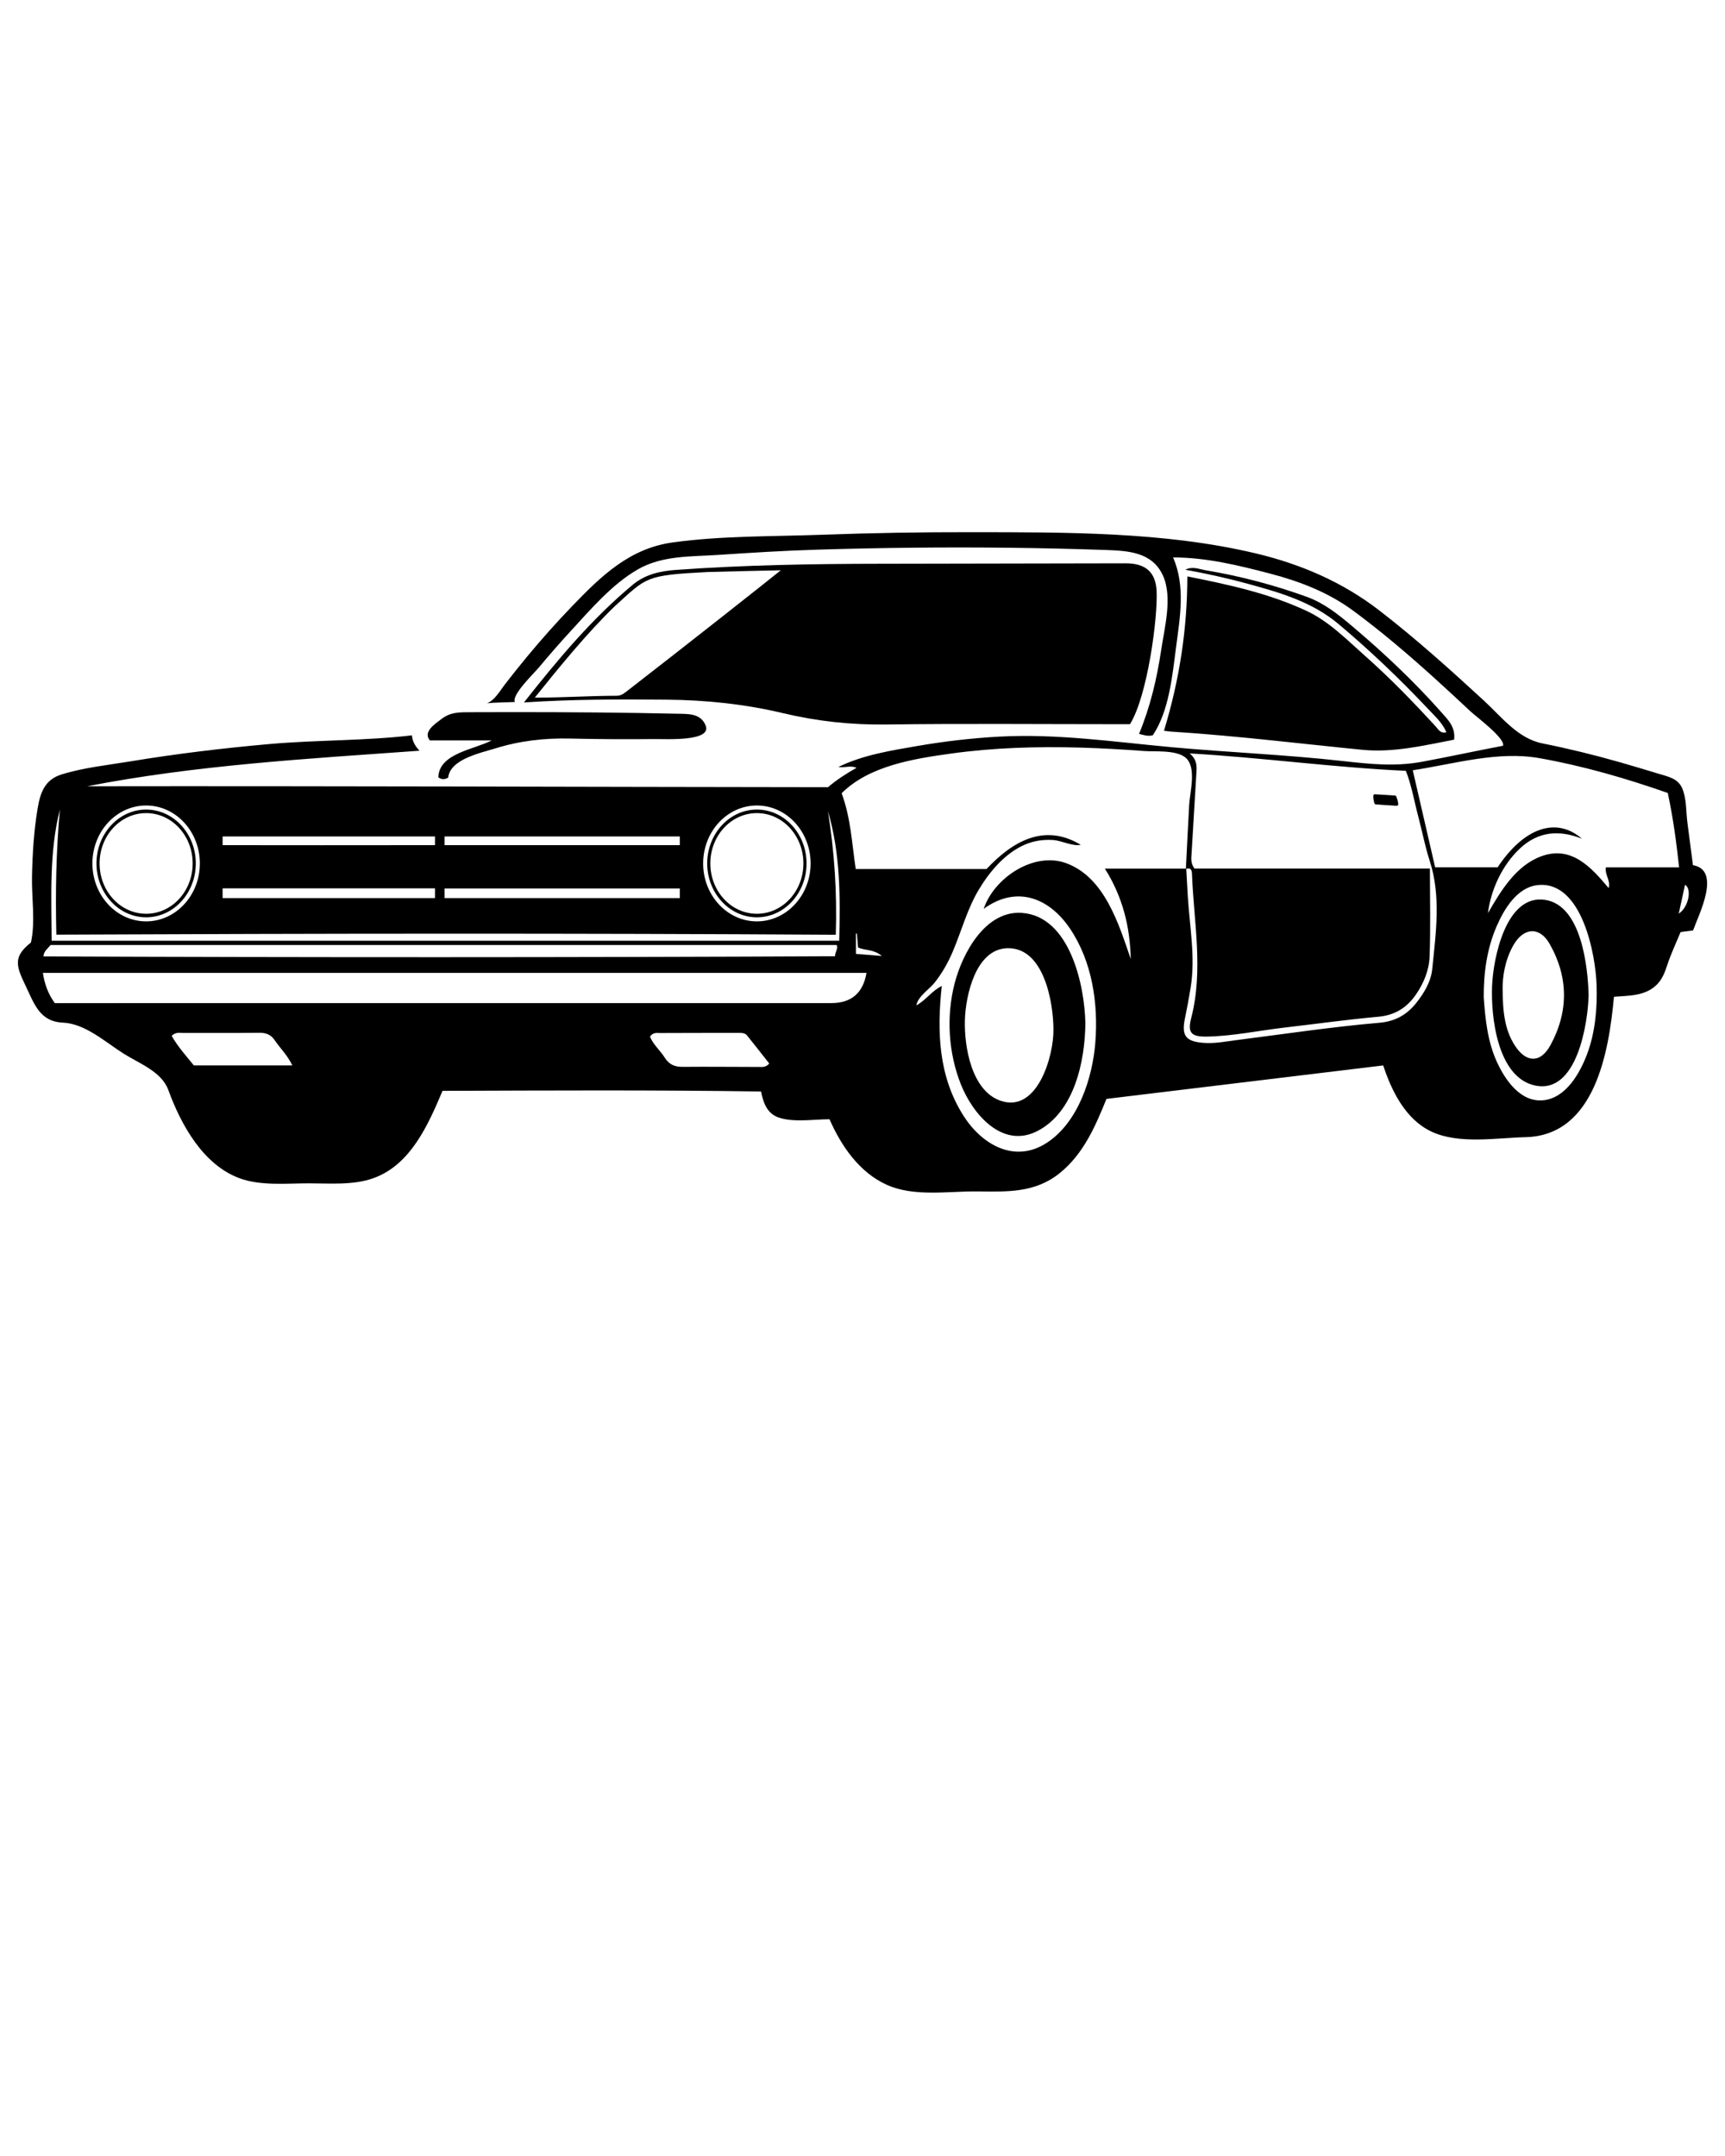 <svg xmlns="http://www.w3.org/2000/svg" xmlns:xlink="http://www.w3.org/1999/xlink" version="1.1" x="0px" y="0px" viewBox="0 0 1000 1250" style="enable-background:new 0 0 1000 1000;" xml:space="preserve"><g><path d="M386.289,405.655c22.817,0.188,45.413,2.535,67.575,7.812   c19.728,4.697,39.492,6.854,59.824,6.581c44.704-0.6,89.422-0.182,134.135-0.179   c2.525,0,5.051,0,7.252,0c10.174-16.462,16.126-61.532,15.424-77.074   c-0.5-11.08-6.38-16.209-17.941-16.197   c-47.458,0.052-94.916,0.208-142.374,0.263   c-39.42,0.047-78.817,0.721-118.155,3.54   c-9.176,0.658-17.892,2.534-25.14,8.565   c-23.636,19.666-43.249,43.053-63.151,68.299   C332.209,405.387,359.246,405.432,386.289,405.655z M357.664,403.387   c-15.26,0.006-31.662,1.086-47.637,1.086   c13.54-16.901,30.454-37.707,46.534-53.149   c18.467-16.716,17.353-17.83,53.701-19.683   c14.118-0.376,27.013-0.695,42.364-1.005   c-7.392,6.041-59.875,47.433-88.742,69.721   C362.032,401.787,360.219,403.386,357.664,403.387z"/><path d="M832.412,421.336c-13.123-14.328-26.625-28.275-41.181-41.16   c-10.7-9.472-20.778-19.918-33.922-26.044   c-21.868-10.192-45.283-15.227-68.991-19.939   c-0.04,30.638-4.597,60.099-13.546,89.467c1.806,0.234,2.763,0.415,3.727,0.476   c37.17,2.358,74.127,6.918,111.172,10.574   c18.121,1.788,35.718-2.489,53.292-5.88c0.891-7.441-3.65-11.642-7.458-15.945   c-15.885-17.948-33.297-34.336-51.592-49.806   c-8.096-6.846-16.269-13.412-26.476-17.097   c-18.995-6.859-38.429-11.985-58.32-15.309   c-3.848-0.643-7.878-2.565-11.953-0.342c12.307,2.237,24.484,4.915,36.484,8.207   c18.664,5.12,37.162,10.476,52.534,23.443   c18.176,15.332,35.347,31.663,51.61,48.96c3.875,4.121,8.305,8.009,10.702,13.593   C835.046,425.46,833.87,422.928,832.412,421.336z"/><path d="M285.03,429.267c-9.751,5.225-30.671,7.42-30.915,21.45   c1.803,1.239,3.406,1.441,5.687,0.15c1.19-10.818,18.938-14.333,27.504-17.007   c14.084-4.397,28.553-6.008,43.259-5.664c16.315,0.382,32.595,0.468,48.915,0.295   c6.891-0.073,33.973,1.573,29.448-8.203c-2.976-6.814-10.123-6.339-16.324-6.48   c-7.564-0.171-15.128-0.314-22.693-0.434   c-16.209-0.255-32.42-0.399-48.631-0.463c-16.211-0.064-32.423-0.049-48.634,0.013   c-6.501,0.025-11.437-0.113-16.763,3.961c-3.893,2.978-10.815,7.442-6.697,12.382   C260.538,429.267,272.784,429.267,285.03,429.267z"/><path d="M557.006,628.636c6.792,17.126,23.909,37.547,44.256,27.177   c21.604-11.01,27.735-40.655,27.938-62.557   c-0.408-21.942-8.994-62.206-36.972-63.99   c-21.122-1.347-34.281,23.448-38.793,40.776   C548.472,589.105,549.741,610.318,557.006,628.636z M559.359,591.383   c0.418-14.062,6.171-40.976,24.423-41.622   c21.512-0.761,26.86,31.66,26.908,47.065   c0.237,15.029-9.096,48.283-30.236,41.507   C563.169,632.793,558.903,606.721,559.359,591.383z"/><path d="M808.652,461.228c-3.297-0.176-7.753-0.573-11.625-0.72   c-0.489-0.019-0.888,0.371-0.903,0.86c-0.046,1.564,0.213,3.25,0.702,4.484   c0.119,0.301,0.407,0.494,0.73,0.517c3.172,0.229,7.672,0.576,12.111,0.81   c0.537,0.028,0.971-0.44,0.917-0.975c-0.181-1.781-0.563-2.92-1.174-4.432   C809.283,461.458,808.99,461.246,808.652,461.228z"/><path d="M895.833,521.741c-22.9-3.624-30.192,33.975-30.86,49.812   c-0.74,17.52,2.932,52.904,24.715,57.763   c24.659,5.5,30.884-36.593,31.25-52.315   C920.524,560.794,916.866,525.07,895.833,521.741z M898.823,605.945   c-5.797,10.66-14.207,10.341-20.727,0.097c-5.685-8.931-7.01-18.95-7.02-33.614   c0.044-5.725,1.149-15.584,6.319-24.532c5.903-10.218,15.136-10.867,20.918-0.698   C909.276,566.481,909.401,586.492,898.823,605.945z"/><path d="M981.419,501.593c-1.066-8.254-2.168-16.504-3.228-24.759   c-0.804-6.265-0.452-14.147-3.06-19.939c-2.533-5.625-8.103-6.614-13.566-8.279   c-7.578-2.309-15.165-4.59-22.783-6.763c-14.744-4.204-29.591-7.845-44.625-10.849   c-14.257-2.849-23.491-15.19-33.838-24.719   c-19.633-18.082-39.631-36.085-60.773-52.403   c-21.238-16.392-45.466-26.83-71.494-33.023   c-53.355-12.695-110.746-12.225-165.293-12.31   c-28.759-0.045-57.517,0.436-86.257,1.487c-28.527,1.043-58.167,0.539-86.457,4.439   c-25.057,3.454-41.441,19.367-58.294,36.877   c-9.067,9.421-17.769,19.19-26.116,29.255   c-4.5,5.426-8.896,10.937-13.192,16.525c-2.209,2.873-5.929,9.275-10.195,10.608   c4.531-0.494,10.691-0.478,16.23-0.75c-2.065-4.002,11.095-16.629,13.894-19.987   c6.007-7.207,12.174-14.28,18.526-21.185   c11.574-12.58,23.764-26.95,38.718-35.615c14.284-8.276,30.882-7.411,46.856-8.483   c19.064-1.28,38.12-2.457,57.22-3.039c37.141-1.132,74.305-1.532,111.461-1.102   c18.584,0.215,37.165,0.641,55.739,1.286c13.014,0.451,26.909,1.148,33.185,14.633   c5.827,12.521,1.009,30.31-0.925,43.324   c-2.471,16.625-6.371,33.105-12.84,48.656c2.662,0.662,5.067,1.6,8.001,0.789   c9.435-14.085,11.313-34.646,13.454-51.017   c2.278-17.417,5.546-35.316-1.719-52.068c19.158,0,38.011,4.601,56.449,9.44   c17.426,4.573,33.742,10.924,48.305,21.698   c16.094,11.906,31.35,24.928,46.208,38.33   c7.241,6.531,14.386,13.165,21.495,19.84   c3.122,2.931,20.443,15.805,18.776,19.892   c-15.688,2.967-31.298,6.388-46.992,9.287c-15.706,2.901-30.398,1.295-46.125-0.466   c-32.902-3.683-66.037-4.981-99.006-8.004   c-33.505-3.072-66.356-7.949-100.114-6.106   c-15.773,0.861-31.486,2.711-47.053,5.38   c-15.476,2.653-31.764,5.239-45.986,12.209c4.032,0.619,7.043-1.104,10.527,0.482   c-6.151,3.452-11.652,7.068-16.526,11.223   c-143.353-0.147-286.41-0.732-429.499-0.518   c63.272-12.33,127.473-15.932,192.669-20.619   c-3.001-3.225-4.119-5.872-4.376-8.907c-27.347,3.22-55.392,2.618-82.886,5.061   c-26.824,2.384-53.572,5.602-80.144,9.994c-13.157,2.175-27.346,3.634-40.097,7.616   c-9.654,3.015-12.298,10.388-13.858,19.668   c-2.18,12.968-2.967,26.112-3.269,39.245c-0.282,12.247,2.075,26.583-0.614,38.527   c-10.198,8.048-8.769,13.275-3.41,24.408   c5.265,10.937,8.3,21.422,21.948,22.039   c13.001,0.588,24.481,11.219,35.26,18.014   c9.148,5.767,21.945,10.374,25.846,21.043   c7.347,20.093,20.135,43.517,41.601,51.276   c12.163,4.396,27.18,2.825,39.922,2.837c12.097,0.011,25.634,1.165,37.205-2.935   c21.772-7.714,31.9-31.034,40.232-50.688   c61.716-0.225,123.249-0.546,184.665,0.374   c1.262,6.557,3.497,12.871,10.33,15.141c8.733,2.902,20.27,0.955,29.347,0.955   c6.786,15.505,17.338,30.902,33.271,38.039c15.795,7.075,35.353,3.642,52.174,3.801   c17.437,0.165,33.518,1.001,47.893-10.521   c13.855-11.105,20.726-27.133,27.218-43.127   c53.64-6.486,106.893-12.925,160.418-19.397   c4.94,14.989,13.013,31.349,28.026,38.385c15.87,7.438,37.566,3.614,54.542,3.201   c40.296-0.981,48.278-49.701,51.201-81.399c8.698-0.675,18.206-0.383,24.835-7.017   c3.216-3.219,4.662-7.128,6.047-11.334c2.178-6.614,5.097-12.737,7.761-19.165   c2.653-0.343,4.578-0.592,7.216-0.934   C984.652,530.529,998.16,504.51,981.419,501.593z M438.767,467.011   c17.173,0,31.144,15.069,31.144,33.591s-13.971,33.591-31.144,33.591   c-17.173,0-31.145-15.069-31.145-33.591S421.593,467.011,438.767,467.011z    M257.725,484.961h136.368v5.035H257.725V484.961z M257.725,515.133h136.368v5.549   H257.725V515.133z M129.042,484.961h123.132v5.034c0,0-41.763,0.048-65.857,0.045   c-17.238-0.003-57.275-0.044-57.275-0.044V484.961z M129.042,515.042h123.132v5.639   H129.042V515.042z M84.712,467.011c17.173,0,31.144,15.069,31.144,33.591   s-13.971,33.591-31.144,33.591s-31.145-15.069-31.145-33.591   S67.538,467.011,84.712,467.011z M34.721,469.29   c-2.171,23.837-2.651,47.704-2.057,72.608   c150.656-0.673,300.957-0.868,451.85,0.06   c0.78-24.447-0.787-48.118-4.557-71.674c7.228,24.479,7.181,49.536,6.546,75.141   c-152.27,0-303.974,0-456.556,0C29.86,519.801,28.419,494.347,34.721,469.29z    M29.339,547.893c151.44,0,303.399,0,455.633,0c1.179,1.918-0.836,3.722-0.915,6.508   c-152.947,0.714-305.839,0.723-458.849,0.094   C25.428,551.328,27.475,550.213,29.339,547.893z M112.383,617.715   c-4.411-5.481-9.332-10.872-12.866-17.171c2.41-2.328,4.684-1.649,6.741-1.658   c14.67-0.063,29.342,0.089,44.01-0.101c3.911-0.051,6.771,1.038,8.953,4.271   c3.116,4.619,7.287,8.518,10.266,14.659   C149.874,617.715,131.347,617.715,112.383,617.715z M439.92,618.59   c-14.717-0.003-29.435-0.191-44.149-0.05c-4.562,0.044-7.918-1.344-10.348-5.236   c-2.661-4.261-6.706-7.61-8.611-12.239c1.641-2.701,4.021-2.127,6.023-2.138   c15.109-0.087,30.219-0.045,45.328-0.075c1.807-0.004,3.675-0.043,4.891,1.461   c4.384,5.425,8.668,10.932,12.901,16.296   C443.879,618.985,441.805,618.591,439.92,618.59z M481.93,581.568   c-144.6-0.003-289.2,0.01-433.8,0.019c-5.483,0-10.966,0-16.378,0   c-3.978-5.552-5.965-11.285-6.89-17.544c159.321,0,318.113,0,477.475,0   C500.263,576.003,493.322,581.568,481.93,581.568z M496.197,553.05   c0-4.073,0-7.91,0-11.747c0.189-0.011,0.378-0.022,0.566-0.033   c0.217,2.71,0.434,5.419,0.647,8.077c4.207,1.877,8.912,0.866,13.801,4.89   C505.344,553.773,500.905,553.422,496.197,553.05z M618.199,500.493   c-18.717-6.975-41.898,8.349-47.935,26.425   c18.839-13.661,37.666-6.729,49.921,11.324   c12.94,19.061,16.575,43.554,14.788,66.176   c-1.621,20.518-9.848,46.093-27.925,58.026   c-18.77,12.39-37.827,1.21-48.471-15.507   c-14.647-23.005-15.457-48.993-12.622-75.276   c-5.734,2.766-8.959,8.024-14.689,11.225c0.664-5.028,7.626-9.446,10.595-13.227   c4.22-5.375,7.641-11.334,10.324-17.613c5.251-12.29,8.474-25.078,15.468-36.643   c6.249-10.334,15.118-20.796,26.464-25.699c5.193-2.244,10.787-3.071,16.417-2.683   c4.977,0.343,11.33,3.805,15.982,2.776c-21.183-12.766-39.573-1.964-54.635,14.05   c-25.02,0-50.269,0-75.801,0c-2.21-14.592-2.831-29.558-8.176-43.946   c16.057-16.008,41.959-20.017,63.45-23.005   c24.76-3.442,49.891-4.162,74.855-3.459c12.32,0.347,24.628,1.063,36.919,1.98   c6.451,0.481,19.086-0.807,24.429,4.088c6.188,5.67,2.242,19.889,1.828,27.023   c-0.716,12.358-1.249,24.725-1.914,37.085c-15.356,0.018-30.694,0.018-46.95,0.018   c10.35,16.401,14.579,33.822,14.993,52.366   C648.544,535.822,640.469,508.792,618.199,500.493z M830.299,561.717   c-0.738,7.41-4.72,14.044-9.429,19.955   c-5.398,6.775-12.303,10.539-21.073,11.292   c-27.711,2.379-55.212,6.539-82.79,10.043   c-6.59,0.837-13.185,2.206-19.882,1.579c-9.877-0.925-12.218-4.286-10.227-13.994   c1.216-5.933,2.342-11.888,3.316-17.865c2.912-17.871-0.594-35.559-1.65-53.316   c-0.311-5.229-0.589-10.459-0.883-15.689c2.484-0.749,3.231,0.546,3.318,2.904   c1.038,27.886,6.742,55.756-0.455,83.659c-2.222,8.615,0.087,10.885,9.271,10.705   c15.133-0.296,29.946-3.504,44.922-5.236c18.098-2.093,36.153-4.63,54.291-6.271   c9.675-0.875,16.582-5.27,21.853-12.94c4.528-6.588,7.567-14.069,7.861-21.856   c0.633-16.799,0.195-33.639,0.195-51.105c-45.702,0-91.297,0-136.479,0   c-2.394-3.222-1.844-6.141-1.663-9.069c0.977-15.848,1.834-31.704,2.838-47.55   c0.234-3.687-0.246-7.01-3.916-10.149c42.224,2.45,83.225,8.144,125.276,10.093   c3.289,8.258,4.843,17.701,7.287,26.877c2.214,8.313,3.792,16.822,6.445,24.987   C835.506,519.648,832.391,540.725,830.299,561.717z M919.986,611.325   c-4.131,10.903-12.17,25.188-25.169,26.571   c-13.287,1.414-22.21-11.619-27.038-22.185   c-5.425-11.871-6.727-24.64-7.645-37.49   c-0.091-13.985,1.828-28.141,7.422-41.05   c4.305-9.935,11.787-22.717,23.857-24.005   c25.727-2.745,33.62,40.449,34.162,58.263   C925.982,584.787,924.753,598.741,919.986,611.325z M930.937,502.869   c-0.663,4.584,2.895,7.659,1.592,12.003   c-10.168-12.148-21.65-24.859-39.131-18.388   c-14.65,5.423-23.444,20.149-30.83,32.943   c1.757-13.821,8.345-27.925,18.574-37.515c10.577-9.916,22.727-10.899,35.933-5.642   c-15.082-13.015-33.753-6.192-48.888,16.582c-11.64,0-23.539,0-36.22,0   c-4.244-18.412-8.527-36.99-12.971-56.27c23.959-3.643,49.237-11.308,73.41-7.028   c25.149,4.453,50.345,11.733,74.414,20.201   c3.027,13.997,4.95,28.074,6.568,43.114   C958.921,502.869,944.914,502.869,930.937,502.869z M973.192,529.698   c1.35-6.233,2.483-11.463,3.625-16.735   C980.881,515.205,978.977,525.953,973.192,529.698z"/><path d="M438.767,531.839c15.875,0,28.79-14.013,28.79-31.236   c0-17.224-12.915-31.236-28.79-31.236c-15.875,0-28.79,14.013-28.79,31.236   C409.976,517.826,422.891,531.839,438.767,531.839z M438.767,471.421   c14.9,0,26.979,13.065,26.979,29.181c0,16.116-12.079,29.181-26.979,29.181   s-26.979-13.065-26.979-29.181C411.788,484.486,423.867,471.421,438.767,471.421z"/><path d="M84.712,531.839c15.875,0,28.79-14.013,28.79-31.236   c0-17.224-12.915-31.236-28.79-31.236c-15.875,0-28.79,14.013-28.79,31.236   C55.922,517.826,68.837,531.839,84.712,531.839z M84.712,471.421   c14.9,0,26.979,13.065,26.979,29.181c0,16.116-12.079,29.181-26.979,29.181   s-26.979-13.065-26.979-29.181C57.733,484.486,69.812,471.421,84.712,471.421z"/></g></svg>